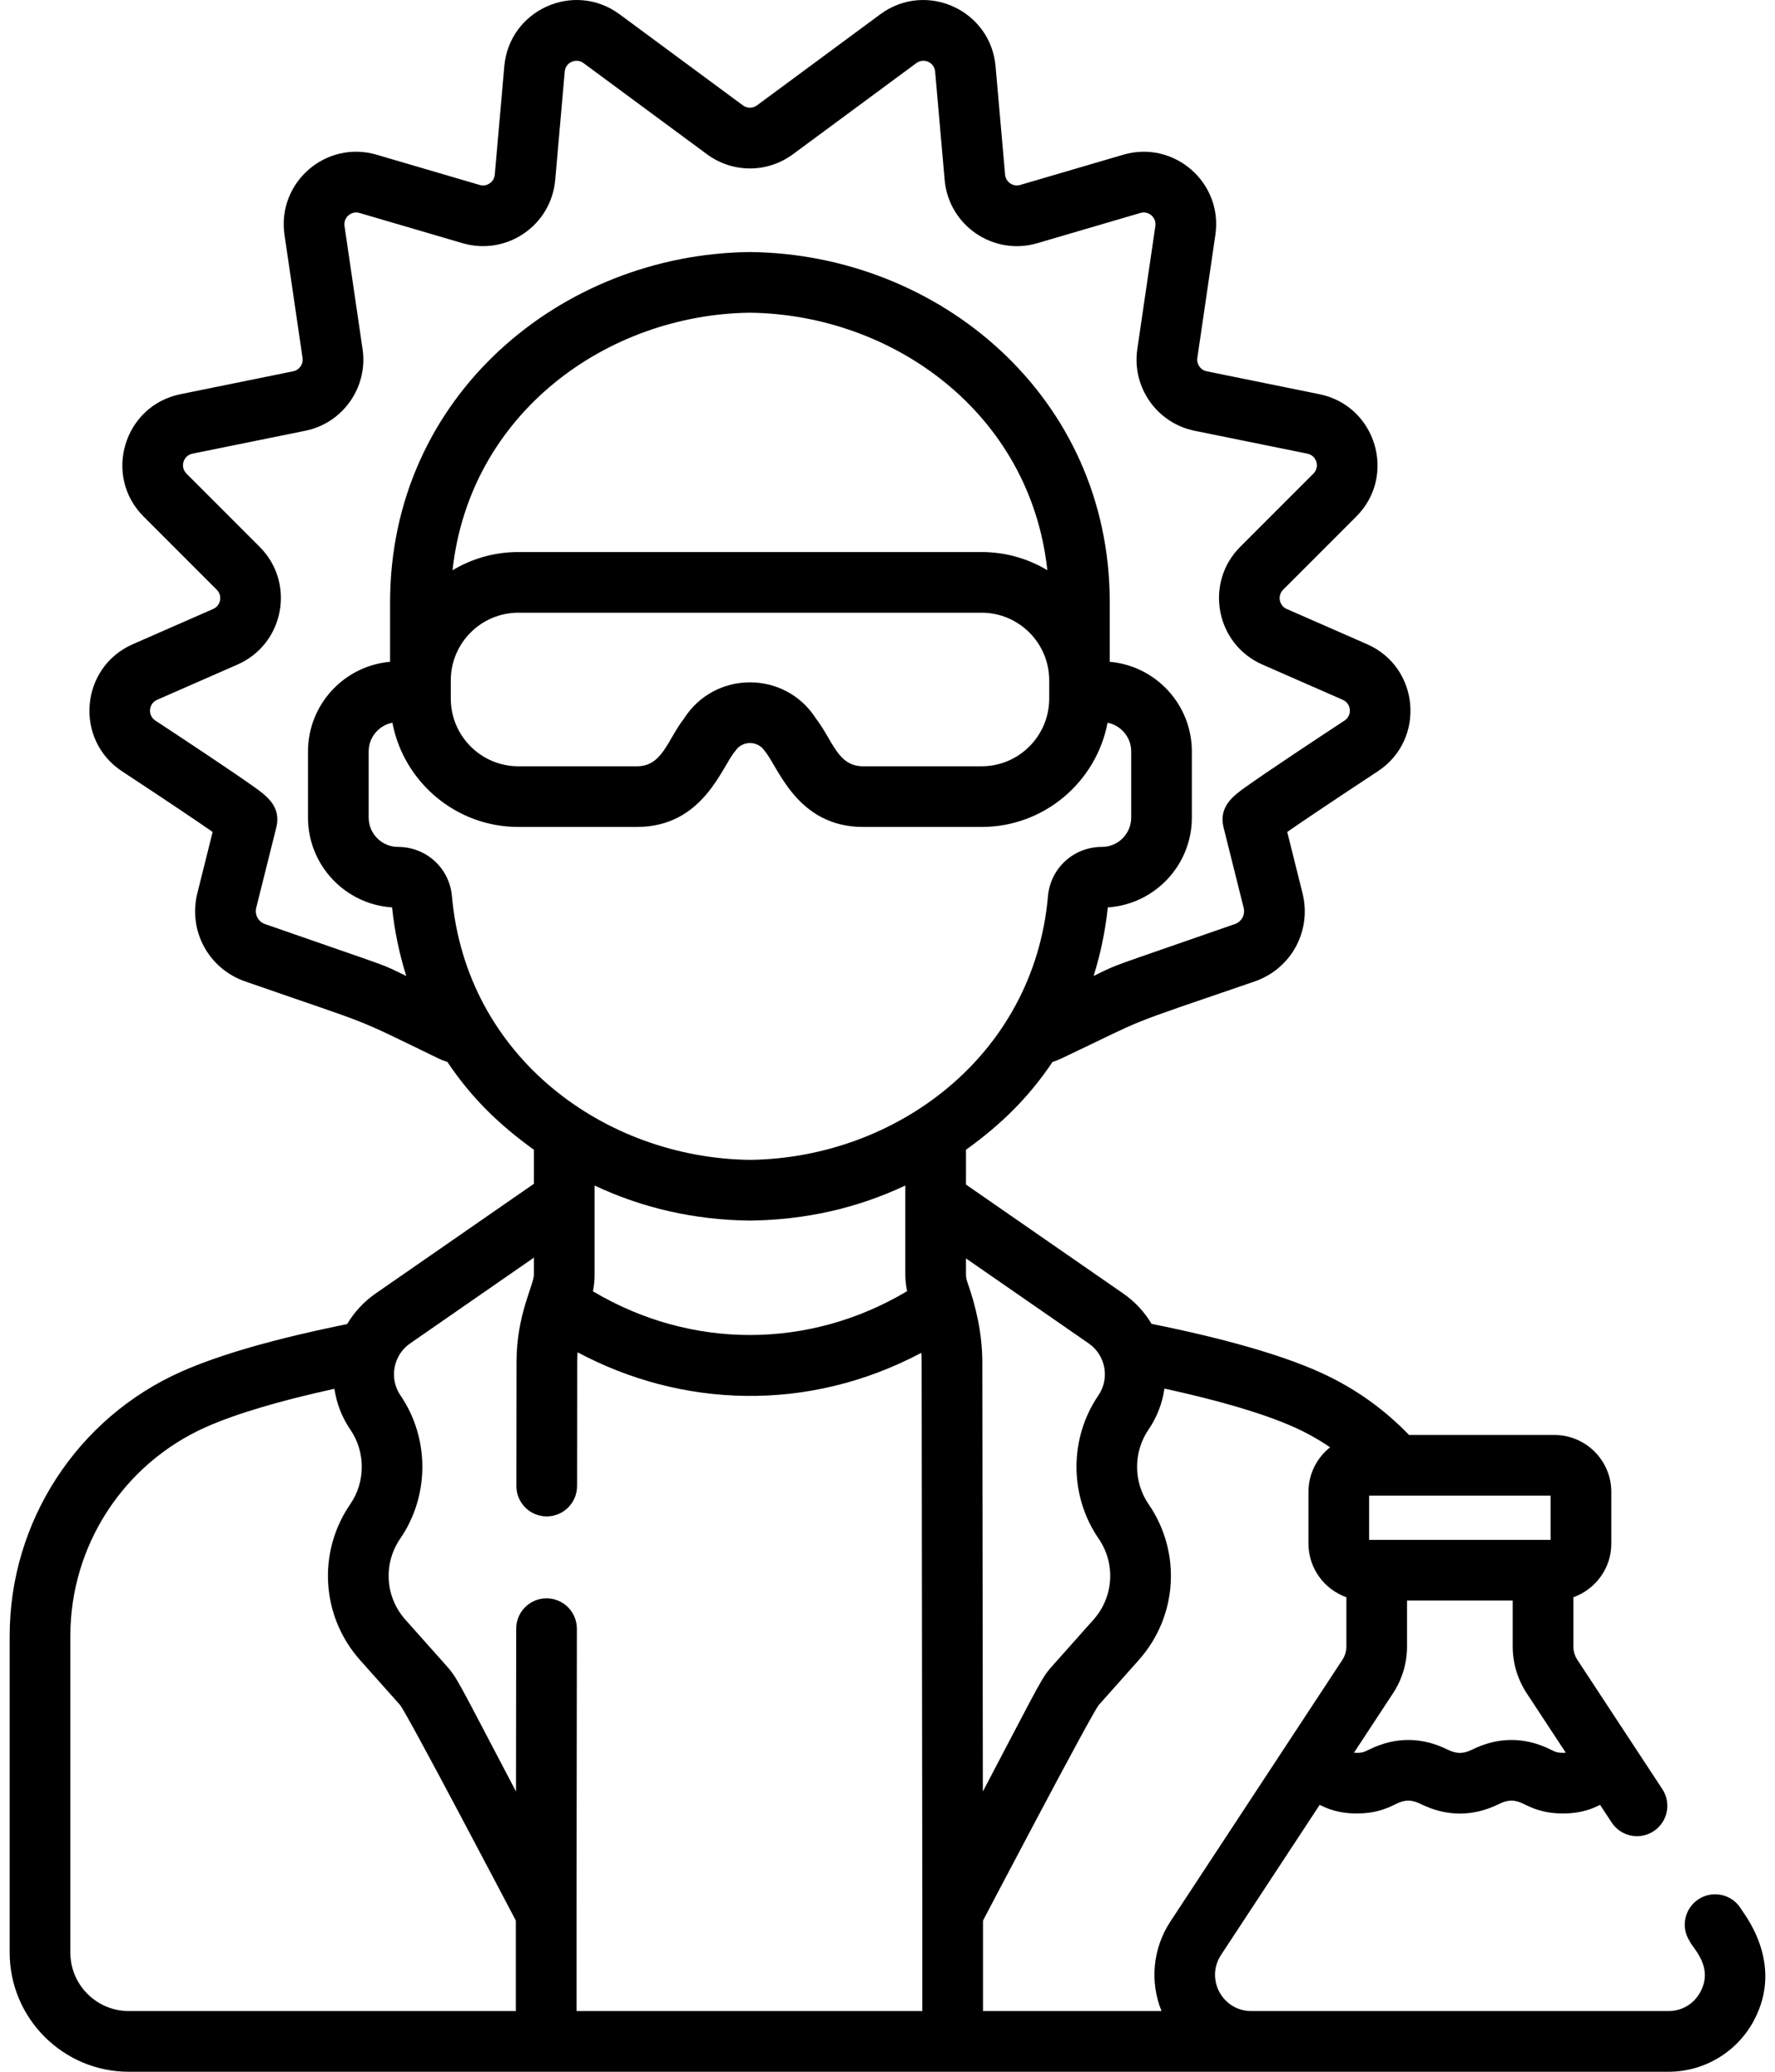 <svg width="60" height="70" viewBox="0 0 60 70" fill="none" xmlns="http://www.w3.org/2000/svg">
<path d="M58.832 64.465C58.521 63.992 57.885 63.861 57.412 64.172C56.938 64.483 56.807 65.119 57.118 65.592C57.224 65.834 57.936 66.453 57.476 67.306C57.259 67.709 56.856 67.949 56.398 67.949H42.298C41.322 67.949 40.739 66.867 41.275 66.052L44.609 60.982C44.864 61.109 45.239 61.273 45.862 61.273C46.537 61.273 46.929 61.08 47.188 60.952C47.493 60.801 47.716 60.801 48.023 60.952C48.899 61.385 49.796 61.385 50.673 60.952C50.979 60.801 51.202 60.801 51.508 60.952C51.767 61.08 52.158 61.273 52.833 61.273C53.457 61.273 53.832 61.109 54.087 60.982L54.479 61.578C54.676 61.877 55.003 62.04 55.336 62.04C55.53 62.04 55.725 61.985 55.899 61.871C56.372 61.56 56.503 60.924 56.192 60.451L53.322 56.086C53.232 55.949 53.184 55.79 53.184 55.627V53.967C53.93 53.702 54.467 52.991 54.467 52.156V50.408C54.467 49.347 53.604 48.485 52.543 48.485H47.63C46.759 47.581 45.735 46.862 44.58 46.348C43.278 45.768 41.377 45.224 38.926 44.73C38.691 44.335 38.371 43.983 37.97 43.706L32.653 40.024V38.848C33.827 38.004 34.765 37.092 35.578 35.881C35.676 35.849 35.773 35.813 35.868 35.768C38.956 34.305 37.711 34.772 42.416 33.159C43.653 32.728 44.346 31.446 44.028 30.175L43.512 28.11C43.96 27.798 44.842 27.201 46.577 26.058C48.197 24.991 47.99 22.547 46.213 21.767L43.495 20.576C43.237 20.462 43.174 20.126 43.373 19.926L45.846 17.453C47.227 16.073 46.513 13.707 44.6 13.319L40.79 12.545C40.581 12.503 40.443 12.305 40.473 12.095L41.083 7.935C41.343 6.167 39.682 4.725 37.969 5.228L34.486 6.249C34.243 6.32 33.997 6.152 33.975 5.9L33.653 2.24C33.485 0.333 31.296 -0.654 29.756 0.483L25.588 3.56C25.445 3.665 25.254 3.665 25.112 3.56L20.944 0.483C19.405 -0.654 17.215 0.332 17.047 2.239L16.725 5.9C16.711 6.064 16.61 6.156 16.552 6.196C16.494 6.235 16.372 6.295 16.214 6.249L12.732 5.228C11.016 4.724 9.358 6.168 9.617 7.935L10.227 12.095C10.258 12.305 10.119 12.503 9.911 12.545L6.1 13.319C4.187 13.707 3.474 16.073 4.854 17.453L7.327 19.926C7.527 20.126 7.463 20.462 7.205 20.576L4.488 21.767C2.711 22.547 2.503 24.991 4.124 26.059C5.859 27.201 6.74 27.798 7.188 28.11L6.672 30.175C6.354 31.446 7.047 32.728 8.285 33.159C12.794 34.728 11.771 34.283 14.832 35.768C14.927 35.813 15.024 35.849 15.123 35.881C15.935 37.092 16.873 38.004 18.048 38.848V39.997L12.695 43.706C12.291 43.986 11.97 44.34 11.734 44.738C9.302 45.23 7.415 45.772 6.12 46.348C2.601 47.915 0.327 51.417 0.327 55.269V65.973C0.327 68.193 2.134 70 4.354 70H56.398C57.604 70 58.709 69.341 59.281 68.279C60.36 66.278 58.875 64.582 58.832 64.465ZM52.416 59.114C51.539 58.681 50.642 58.681 49.765 59.114C49.46 59.265 49.237 59.265 48.93 59.114C48.057 58.683 47.16 58.679 46.28 59.114C46.105 59.2 46.036 59.238 45.768 59.22L47.087 57.213C47.398 56.741 47.562 56.192 47.562 55.627V54.079H51.133V55.627C51.133 56.192 51.298 56.74 51.608 57.213L52.928 59.22C52.651 59.238 52.574 59.192 52.416 59.114ZM52.416 52.029H46.28V50.535H52.416V52.029ZM44.961 48.901C44.516 49.254 44.23 49.797 44.23 50.408V52.156C44.23 52.991 44.766 53.702 45.512 53.967V55.627C45.512 55.79 45.464 55.949 45.374 56.086L43.297 59.244C43.297 59.245 43.297 59.245 43.296 59.246L39.561 64.926C38.966 65.831 38.862 66.96 39.262 67.949H33.228V64.892C33.348 64.665 36.923 57.853 37.145 57.604L38.495 56.088C39.808 54.614 39.944 52.448 38.825 50.822C38.308 50.07 38.307 49.059 38.821 48.306C39.115 47.876 39.292 47.401 39.362 46.917C41.255 47.33 42.726 47.767 43.746 48.221C44.175 48.413 44.579 48.641 44.961 48.901ZM36.803 45.392C37.374 45.788 37.52 46.575 37.128 47.148C36.139 48.596 36.142 50.539 37.135 51.984C37.718 52.83 37.647 53.957 36.964 54.724L35.614 56.24C35.2 56.705 35.302 56.577 33.223 60.531L33.205 46.01C33.203 45.081 32.998 44.16 32.697 43.312C32.667 43.23 32.653 43.143 32.653 43.054V42.519L36.803 45.392ZM30.663 43.626C27.355 45.597 23.358 45.602 20.043 43.63C20.077 43.472 20.099 43.292 20.099 43.054V40.522C20.099 40.522 20.099 40.521 20.099 40.521V40.056C21.723 40.821 23.475 41.219 25.339 41.24H25.35C25.35 41.24 25.358 41.24 25.361 41.24C27.226 41.219 28.977 40.821 30.602 40.056V43.054C30.602 43.248 30.624 43.439 30.663 43.626ZM8.958 31.222C8.731 31.143 8.603 30.907 8.661 30.673L9.341 27.953C9.516 27.253 8.995 26.879 8.614 26.606C7.856 26.063 6.033 24.86 5.251 24.346C4.985 24.171 5.019 23.773 5.311 23.645L8.028 22.454C9.605 21.762 9.998 19.697 8.777 18.476L6.304 16.003C6.078 15.777 6.193 15.392 6.507 15.328L10.318 14.555C11.593 14.296 12.444 13.085 12.256 11.797L11.646 7.638C11.603 7.348 11.873 7.113 12.154 7.196L15.637 8.217C16.344 8.424 17.099 8.305 17.708 7.889C18.317 7.474 18.703 6.814 18.768 6.08L19.09 2.419C19.117 2.106 19.474 1.947 19.726 2.133L23.895 5.21C24.765 5.852 25.935 5.853 26.806 5.21L30.974 2.133C31.227 1.946 31.583 2.107 31.61 2.419L31.932 6.08C32.068 7.622 33.581 8.652 35.064 8.217L38.546 7.196C38.827 7.113 39.097 7.348 39.054 7.638L38.444 11.798C38.256 13.085 39.107 14.296 40.382 14.555L44.193 15.328C44.504 15.392 44.624 15.775 44.396 16.003L41.923 18.476C40.706 19.693 41.091 21.76 42.672 22.454L45.389 23.645C45.681 23.773 45.715 24.171 45.449 24.346C44.666 24.861 42.846 26.062 42.086 26.606C41.706 26.879 41.185 27.253 41.359 27.953L42.039 30.673C42.097 30.907 41.97 31.143 41.742 31.222C37.389 32.741 37.859 32.535 36.967 32.977C37.2 32.233 37.363 31.458 37.447 30.659C39.031 30.556 40.288 29.234 40.288 27.624V25.39C40.288 23.803 39.066 22.496 37.513 22.361V20.351C37.513 13.402 31.75 8.587 25.361 8.516C25.354 8.515 25.346 8.515 25.338 8.516C18.968 8.587 13.186 13.385 13.186 20.351V22.361C11.634 22.496 10.411 23.803 10.411 25.39V27.624C10.411 29.234 11.668 30.556 13.253 30.659C13.336 31.458 13.5 32.233 13.733 32.977C12.764 32.508 13.461 32.794 8.958 31.222ZM15.238 22.987C15.238 21.727 16.263 20.702 17.523 20.702H33.181C34.441 20.702 35.466 21.727 35.466 22.987V23.605C35.466 24.865 34.441 25.891 33.181 25.891H29.176C28.314 25.891 28.154 25.021 27.581 24.277C26.54 22.646 24.161 22.649 23.122 24.277C22.549 25.022 22.39 25.891 21.528 25.891H17.523C16.263 25.891 15.238 24.865 15.238 23.605V22.987H15.238ZM15.297 19.268C15.874 13.961 20.519 10.625 25.35 10.566C30.171 10.625 34.824 13.941 35.403 19.266C34.752 18.876 33.992 18.652 33.181 18.652H17.523C16.709 18.651 15.948 18.877 15.297 19.268ZM15.277 30.282C15.193 29.332 14.409 28.615 13.453 28.615C12.907 28.615 12.462 28.171 12.462 27.624V25.391C12.462 24.909 12.808 24.507 13.264 24.419C13.646 26.422 15.41 27.941 17.523 27.941H21.528C23.782 27.941 24.404 25.886 24.851 25.38C25.084 25.015 25.619 25.014 25.853 25.38C26.294 25.879 26.919 27.941 29.176 27.941H33.181C35.294 27.941 37.057 26.422 37.439 24.419C37.894 24.509 38.238 24.91 38.238 25.391V27.624C38.238 28.171 37.794 28.615 37.248 28.615C36.292 28.615 35.508 29.332 35.424 30.282C34.944 35.698 30.261 39.13 25.351 39.189C20.462 39.13 15.76 35.73 15.277 30.282ZM13.862 45.392L18.048 42.492V43.054C18.048 43.422 17.463 44.404 17.46 46.011L17.455 50.209C17.454 50.775 17.913 51.235 18.479 51.236H18.48C19.046 51.236 19.505 50.777 19.506 50.212L19.511 46.014C19.511 45.906 19.516 45.799 19.524 45.691C23.022 47.558 27.296 47.747 31.143 45.709C31.149 45.811 31.154 45.913 31.154 46.014L31.177 64.638V67.949H19.488V64.638L19.5 55.031C19.5 54.465 19.042 54.005 18.476 54.004C18.475 54.004 18.475 54.004 18.474 54.004C17.909 54.004 17.45 54.462 17.449 55.028L17.442 60.531C15.382 56.613 15.468 56.708 15.052 56.24L13.702 54.724C13.018 53.957 12.948 52.83 13.53 51.984C14.523 50.539 14.526 48.596 13.537 47.148C13.146 46.575 13.291 45.788 13.862 45.392ZM2.378 65.973V55.269C2.378 52.226 4.174 49.459 6.955 48.221C7.968 47.77 9.428 47.335 11.304 46.924C11.375 47.406 11.552 47.879 11.844 48.306C12.359 49.059 12.357 50.07 11.84 50.822C10.722 52.448 10.857 54.614 12.17 56.089L13.52 57.604C13.742 57.853 17.3 64.632 17.437 64.892V67.949H4.354C3.264 67.949 2.378 67.063 2.378 65.973Z" fill="black"/>
</svg>
